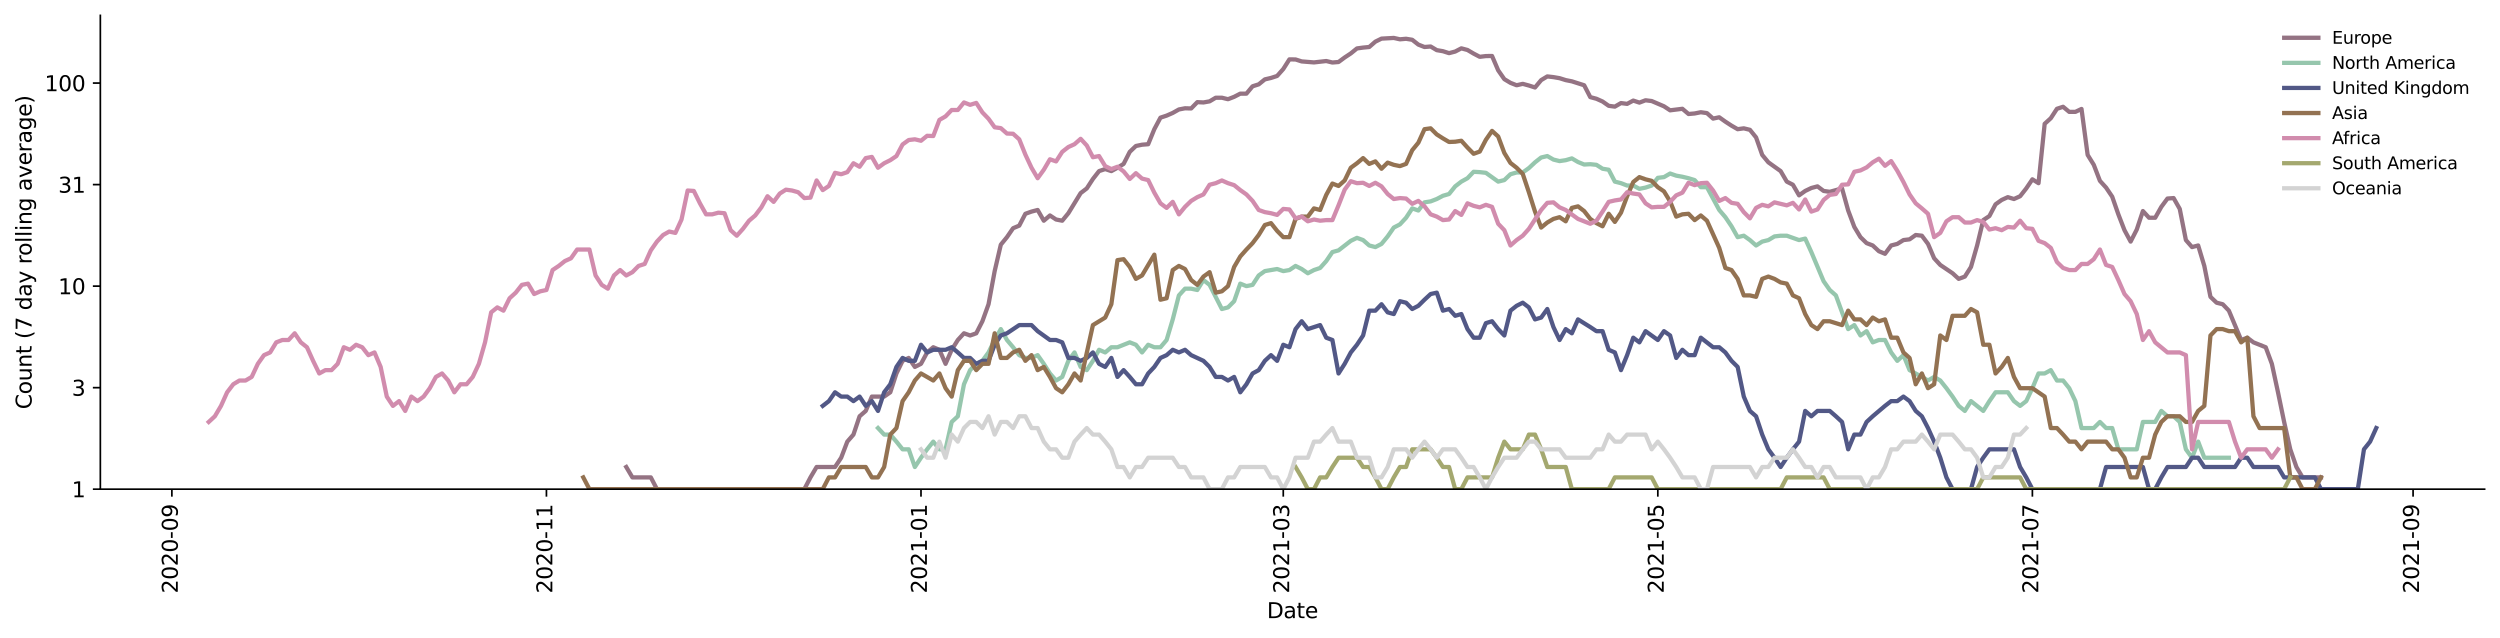 <?xml version="1.0" encoding="utf-8" standalone="no"?>
<!DOCTYPE svg PUBLIC "-//W3C//DTD SVG 1.1//EN"
  "http://www.w3.org/Graphics/SVG/1.1/DTD/svg11.dtd">
<svg height="298.621pt" version="1.1" viewBox="0 0 1170.166 298.621" width="1170.166pt" xmlns="http://www.w3.org/2000/svg" xmlns:xlink="http://www.w3.org/1999/xlink">
 <defs>
  <style type="text/css">*{stroke-linecap:butt;stroke-linejoin:round;}</style>
 </defs>
 <g id="figure_1">
  <g id="patch_1">
   <path d="M 0 298.621 
L 1170.166 298.621 
L 1170.166 0 
L 0 0 
z
" style="fill:#ffffff;"/>
  </g>
  <g id="axes_1">
   <g id="patch_2">
    <path d="M 46.966 228.96 
L 1162.966 228.96 
L 1162.966 7.2 
L 46.966 7.2 
z
" style="fill:#ffffff;"/>
   </g>
   <g id="matplotlib.axis_1">
    <g id="xtick_1">
     <g id="line2d_1">
      <defs>
       <path d="M 0 0 
L 0 3.5 
" id="m2d79ad7379" style="stroke:#000000;stroke-width:0.8;"/>
      </defs>
      <g>
       <use style="stroke:#000000;stroke-width:0.8;" x="80.448" xlink:href="#m2d79ad7379" y="228.96"/>
      </g>
     </g>
     <g id="text_1">
      <!-- 2020-09 -->
      <g transform="translate(83.208 277.743)rotate(-90)scale(0.1 -0.1)">
       <defs>
        <path d="M 1228 531 
L 3431 531 
L 3431 0 
L 469 0 
L 469 531 
Q 828 903 1448 1529 
Q 2069 2156 2228 2338 
Q 2531 2678 2651 2914 
Q 2772 3150 2772 3378 
Q 2772 3750 2511 3984 
Q 2250 4219 1831 4219 
Q 1534 4219 1204 4116 
Q 875 4013 500 3803 
L 500 4441 
Q 881 4594 1212 4672 
Q 1544 4750 1819 4750 
Q 2544 4750 2975 4387 
Q 3406 4025 3406 3419 
Q 3406 3131 3298 2873 
Q 3191 2616 2906 2266 
Q 2828 2175 2409 1742 
Q 1991 1309 1228 531 
z
" id="DejaVuSans-32" transform="scale(0.016)"/>
        <path d="M 2034 4250 
Q 1547 4250 1301 3770 
Q 1056 3291 1056 2328 
Q 1056 1369 1301 889 
Q 1547 409 2034 409 
Q 2525 409 2770 889 
Q 3016 1369 3016 2328 
Q 3016 3291 2770 3770 
Q 2525 4250 2034 4250 
z
M 2034 4750 
Q 2819 4750 3233 4129 
Q 3647 3509 3647 2328 
Q 3647 1150 3233 529 
Q 2819 -91 2034 -91 
Q 1250 -91 836 529 
Q 422 1150 422 2328 
Q 422 3509 836 4129 
Q 1250 4750 2034 4750 
z
" id="DejaVuSans-30" transform="scale(0.016)"/>
        <path d="M 313 2009 
L 1997 2009 
L 1997 1497 
L 313 1497 
L 313 2009 
z
" id="DejaVuSans-2d" transform="scale(0.016)"/>
        <path d="M 703 97 
L 703 672 
Q 941 559 1184 500 
Q 1428 441 1663 441 
Q 2288 441 2617 861 
Q 2947 1281 2994 2138 
Q 2813 1869 2534 1725 
Q 2256 1581 1919 1581 
Q 1219 1581 811 2004 
Q 403 2428 403 3163 
Q 403 3881 828 4315 
Q 1253 4750 1959 4750 
Q 2769 4750 3195 4129 
Q 3622 3509 3622 2328 
Q 3622 1225 3098 567 
Q 2575 -91 1691 -91 
Q 1453 -91 1209 -44 
Q 966 3 703 97 
z
M 1959 2075 
Q 2384 2075 2632 2365 
Q 2881 2656 2881 3163 
Q 2881 3666 2632 3958 
Q 2384 4250 1959 4250 
Q 1534 4250 1286 3958 
Q 1038 3666 1038 3163 
Q 1038 2656 1286 2365 
Q 1534 2075 1959 2075 
z
" id="DejaVuSans-39" transform="scale(0.016)"/>
       </defs>
       <use xlink:href="#DejaVuSans-32"/>
       <use x="63.623" xlink:href="#DejaVuSans-30"/>
       <use x="127.246" xlink:href="#DejaVuSans-32"/>
       <use x="190.869" xlink:href="#DejaVuSans-30"/>
       <use x="254.492" xlink:href="#DejaVuSans-2d"/>
       <use x="290.576" xlink:href="#DejaVuSans-30"/>
       <use x="354.199" xlink:href="#DejaVuSans-39"/>
      </g>
     </g>
    </g>
    <g id="xtick_2">
     <g id="line2d_2">
      <g>
       <use style="stroke:#000000;stroke-width:0.8;" x="255.767" xlink:href="#m2d79ad7379" y="228.96"/>
      </g>
     </g>
     <g id="text_2">
      <!-- 2020-11 -->
      <g transform="translate(258.526 277.743)rotate(-90)scale(0.1 -0.1)">
       <defs>
        <path d="M 794 531 
L 1825 531 
L 1825 4091 
L 703 3866 
L 703 4441 
L 1819 4666 
L 2450 4666 
L 2450 531 
L 3481 531 
L 3481 0 
L 794 0 
L 794 531 
z
" id="DejaVuSans-31" transform="scale(0.016)"/>
       </defs>
       <use xlink:href="#DejaVuSans-32"/>
       <use x="63.623" xlink:href="#DejaVuSans-30"/>
       <use x="127.246" xlink:href="#DejaVuSans-32"/>
       <use x="190.869" xlink:href="#DejaVuSans-30"/>
       <use x="254.492" xlink:href="#DejaVuSans-2d"/>
       <use x="290.576" xlink:href="#DejaVuSans-31"/>
       <use x="354.199" xlink:href="#DejaVuSans-31"/>
      </g>
     </g>
    </g>
    <g id="xtick_3">
     <g id="line2d_3">
      <g>
       <use style="stroke:#000000;stroke-width:0.8;" x="431.085" xlink:href="#m2d79ad7379" y="228.96"/>
      </g>
     </g>
     <g id="text_3">
      <!-- 2021-01 -->
      <g transform="translate(433.844 277.743)rotate(-90)scale(0.1 -0.1)">
       <use xlink:href="#DejaVuSans-32"/>
       <use x="63.623" xlink:href="#DejaVuSans-30"/>
       <use x="127.246" xlink:href="#DejaVuSans-32"/>
       <use x="190.869" xlink:href="#DejaVuSans-31"/>
       <use x="254.492" xlink:href="#DejaVuSans-2d"/>
       <use x="290.576" xlink:href="#DejaVuSans-30"/>
       <use x="354.199" xlink:href="#DejaVuSans-31"/>
      </g>
     </g>
    </g>
    <g id="xtick_4">
     <g id="line2d_4">
      <g>
       <use style="stroke:#000000;stroke-width:0.8;" x="600.655" xlink:href="#m2d79ad7379" y="228.96"/>
      </g>
     </g>
     <g id="text_4">
      <!-- 2021-03 -->
      <g transform="translate(603.414 277.743)rotate(-90)scale(0.1 -0.1)">
       <defs>
        <path d="M 2597 2516 
Q 3050 2419 3304 2112 
Q 3559 1806 3559 1356 
Q 3559 666 3084 287 
Q 2609 -91 1734 -91 
Q 1441 -91 1130 -33 
Q 819 25 488 141 
L 488 750 
Q 750 597 1062 519 
Q 1375 441 1716 441 
Q 2309 441 2620 675 
Q 2931 909 2931 1356 
Q 2931 1769 2642 2001 
Q 2353 2234 1838 2234 
L 1294 2234 
L 1294 2753 
L 1863 2753 
Q 2328 2753 2575 2939 
Q 2822 3125 2822 3475 
Q 2822 3834 2567 4026 
Q 2313 4219 1838 4219 
Q 1578 4219 1281 4162 
Q 984 4106 628 3988 
L 628 4550 
Q 988 4650 1302 4700 
Q 1616 4750 1894 4750 
Q 2613 4750 3031 4423 
Q 3450 4097 3450 3541 
Q 3450 3153 3228 2886 
Q 3006 2619 2597 2516 
z
" id="DejaVuSans-33" transform="scale(0.016)"/>
       </defs>
       <use xlink:href="#DejaVuSans-32"/>
       <use x="63.623" xlink:href="#DejaVuSans-30"/>
       <use x="127.246" xlink:href="#DejaVuSans-32"/>
       <use x="190.869" xlink:href="#DejaVuSans-31"/>
       <use x="254.492" xlink:href="#DejaVuSans-2d"/>
       <use x="290.576" xlink:href="#DejaVuSans-30"/>
       <use x="354.199" xlink:href="#DejaVuSans-33"/>
      </g>
     </g>
    </g>
    <g id="xtick_5">
     <g id="line2d_5">
      <g>
       <use style="stroke:#000000;stroke-width:0.8;" x="775.973" xlink:href="#m2d79ad7379" y="228.96"/>
      </g>
     </g>
     <g id="text_5">
      <!-- 2021-05 -->
      <g transform="translate(778.732 277.743)rotate(-90)scale(0.1 -0.1)">
       <defs>
        <path d="M 691 4666 
L 3169 4666 
L 3169 4134 
L 1269 4134 
L 1269 2991 
Q 1406 3038 1543 3061 
Q 1681 3084 1819 3084 
Q 2600 3084 3056 2656 
Q 3513 2228 3513 1497 
Q 3513 744 3044 326 
Q 2575 -91 1722 -91 
Q 1428 -91 1123 -41 
Q 819 9 494 109 
L 494 744 
Q 775 591 1075 516 
Q 1375 441 1709 441 
Q 2250 441 2565 725 
Q 2881 1009 2881 1497 
Q 2881 1984 2565 2268 
Q 2250 2553 1709 2553 
Q 1456 2553 1204 2497 
Q 953 2441 691 2322 
L 691 4666 
z
" id="DejaVuSans-35" transform="scale(0.016)"/>
       </defs>
       <use xlink:href="#DejaVuSans-32"/>
       <use x="63.623" xlink:href="#DejaVuSans-30"/>
       <use x="127.246" xlink:href="#DejaVuSans-32"/>
       <use x="190.869" xlink:href="#DejaVuSans-31"/>
       <use x="254.492" xlink:href="#DejaVuSans-2d"/>
       <use x="290.576" xlink:href="#DejaVuSans-30"/>
       <use x="354.199" xlink:href="#DejaVuSans-35"/>
      </g>
     </g>
    </g>
    <g id="xtick_6">
     <g id="line2d_6">
      <g>
       <use style="stroke:#000000;stroke-width:0.8;" x="951.291" xlink:href="#m2d79ad7379" y="228.96"/>
      </g>
     </g>
     <g id="text_6">
      <!-- 2021-07 -->
      <g transform="translate(954.05 277.743)rotate(-90)scale(0.1 -0.1)">
       <defs>
        <path d="M 525 4666 
L 3525 4666 
L 3525 4397 
L 1831 0 
L 1172 0 
L 2766 4134 
L 525 4134 
L 525 4666 
z
" id="DejaVuSans-37" transform="scale(0.016)"/>
       </defs>
       <use xlink:href="#DejaVuSans-32"/>
       <use x="63.623" xlink:href="#DejaVuSans-30"/>
       <use x="127.246" xlink:href="#DejaVuSans-32"/>
       <use x="190.869" xlink:href="#DejaVuSans-31"/>
       <use x="254.492" xlink:href="#DejaVuSans-2d"/>
       <use x="290.576" xlink:href="#DejaVuSans-30"/>
       <use x="354.199" xlink:href="#DejaVuSans-37"/>
      </g>
     </g>
    </g>
    <g id="xtick_7">
     <g id="line2d_7">
      <g>
       <use style="stroke:#000000;stroke-width:0.8;" x="1129.483" xlink:href="#m2d79ad7379" y="228.96"/>
      </g>
     </g>
     <g id="text_7">
      <!-- 2021-09 -->
      <g transform="translate(1132.242 277.743)rotate(-90)scale(0.1 -0.1)">
       <use xlink:href="#DejaVuSans-32"/>
       <use x="63.623" xlink:href="#DejaVuSans-30"/>
       <use x="127.246" xlink:href="#DejaVuSans-32"/>
       <use x="190.869" xlink:href="#DejaVuSans-31"/>
       <use x="254.492" xlink:href="#DejaVuSans-2d"/>
       <use x="290.576" xlink:href="#DejaVuSans-30"/>
       <use x="354.199" xlink:href="#DejaVuSans-39"/>
      </g>
     </g>
    </g>
    <g id="text_8">
     <!-- Date -->
     <g transform="translate(593.015 289.341)scale(0.1 -0.1)">
      <defs>
       <path d="M 1259 4147 
L 1259 519 
L 2022 519 
Q 2988 519 3436 956 
Q 3884 1394 3884 2338 
Q 3884 3275 3436 3711 
Q 2988 4147 2022 4147 
L 1259 4147 
z
M 628 4666 
L 1925 4666 
Q 3281 4666 3915 4102 
Q 4550 3538 4550 2338 
Q 4550 1131 3912 565 
Q 3275 0 1925 0 
L 628 0 
L 628 4666 
z
" id="DejaVuSans-44" transform="scale(0.016)"/>
       <path d="M 2194 1759 
Q 1497 1759 1228 1600 
Q 959 1441 959 1056 
Q 959 750 1161 570 
Q 1363 391 1709 391 
Q 2188 391 2477 730 
Q 2766 1069 2766 1631 
L 2766 1759 
L 2194 1759 
z
M 3341 1997 
L 3341 0 
L 2766 0 
L 2766 531 
Q 2569 213 2275 61 
Q 1981 -91 1556 -91 
Q 1019 -91 701 211 
Q 384 513 384 1019 
Q 384 1609 779 1909 
Q 1175 2209 1959 2209 
L 2766 2209 
L 2766 2266 
Q 2766 2663 2505 2880 
Q 2244 3097 1772 3097 
Q 1472 3097 1187 3025 
Q 903 2953 641 2809 
L 641 3341 
Q 956 3463 1253 3523 
Q 1550 3584 1831 3584 
Q 2591 3584 2966 3190 
Q 3341 2797 3341 1997 
z
" id="DejaVuSans-61" transform="scale(0.016)"/>
       <path d="M 1172 4494 
L 1172 3500 
L 2356 3500 
L 2356 3053 
L 1172 3053 
L 1172 1153 
Q 1172 725 1289 603 
Q 1406 481 1766 481 
L 2356 481 
L 2356 0 
L 1766 0 
Q 1100 0 847 248 
Q 594 497 594 1153 
L 594 3053 
L 172 3053 
L 172 3500 
L 594 3500 
L 594 4494 
L 1172 4494 
z
" id="DejaVuSans-74" transform="scale(0.016)"/>
       <path d="M 3597 1894 
L 3597 1613 
L 953 1613 
Q 991 1019 1311 708 
Q 1631 397 2203 397 
Q 2534 397 2845 478 
Q 3156 559 3463 722 
L 3463 178 
Q 3153 47 2828 -22 
Q 2503 -91 2169 -91 
Q 1331 -91 842 396 
Q 353 884 353 1716 
Q 353 2575 817 3079 
Q 1281 3584 2069 3584 
Q 2775 3584 3186 3129 
Q 3597 2675 3597 1894 
z
M 3022 2063 
Q 3016 2534 2758 2815 
Q 2500 3097 2075 3097 
Q 1594 3097 1305 2825 
Q 1016 2553 972 2059 
L 3022 2063 
z
" id="DejaVuSans-65" transform="scale(0.016)"/>
      </defs>
      <use xlink:href="#DejaVuSans-44"/>
      <use x="77.002" xlink:href="#DejaVuSans-61"/>
      <use x="138.281" xlink:href="#DejaVuSans-74"/>
      <use x="177.49" xlink:href="#DejaVuSans-65"/>
     </g>
    </g>
   </g>
   <g id="matplotlib.axis_2">
    <g id="ytick_1">
     <g id="line2d_8">
      <defs>
       <path d="M 0 0 
L -3.5 0 
" id="mbd786442b1" style="stroke:#000000;stroke-width:0.8;"/>
      </defs>
      <g>
       <use style="stroke:#000000;stroke-width:0.8;" x="46.966" xlink:href="#mbd786442b1" y="228.96"/>
      </g>
     </g>
     <g id="text_9">
      <!-- 1 -->
      <g transform="translate(33.603 232.759)scale(0.1 -0.1)">
       <use xlink:href="#DejaVuSans-31"/>
      </g>
     </g>
    </g>
    <g id="ytick_2">
     <g id="line2d_9">
      <g>
       <use style="stroke:#000000;stroke-width:0.8;" x="46.966" xlink:href="#mbd786442b1" y="181.443"/>
      </g>
     </g>
     <g id="text_10">
      <!-- 3 -->
      <g transform="translate(33.603 185.242)scale(0.1 -0.1)">
       <use xlink:href="#DejaVuSans-33"/>
      </g>
     </g>
    </g>
    <g id="ytick_3">
     <g id="line2d_10">
      <g>
       <use style="stroke:#000000;stroke-width:0.8;" x="46.966" xlink:href="#mbd786442b1" y="133.925"/>
      </g>
     </g>
     <g id="text_11">
      <!-- 10 -->
      <g transform="translate(27.241 137.724)scale(0.1 -0.1)">
       <use xlink:href="#DejaVuSans-31"/>
       <use x="63.623" xlink:href="#DejaVuSans-30"/>
      </g>
     </g>
    </g>
    <g id="ytick_4">
     <g id="line2d_11">
      <g>
       <use style="stroke:#000000;stroke-width:0.8;" x="46.966" xlink:href="#mbd786442b1" y="86.408"/>
      </g>
     </g>
     <g id="text_12">
      <!-- 31 -->
      <g transform="translate(27.241 90.207)scale(0.1 -0.1)">
       <use xlink:href="#DejaVuSans-33"/>
       <use x="63.623" xlink:href="#DejaVuSans-31"/>
      </g>
     </g>
    </g>
    <g id="ytick_5">
     <g id="line2d_12">
      <g>
       <use style="stroke:#000000;stroke-width:0.8;" x="46.966" xlink:href="#mbd786442b1" y="38.89"/>
      </g>
     </g>
     <g id="text_13">
      <!-- 100 -->
      <g transform="translate(20.878 42.69)scale(0.1 -0.1)">
       <use xlink:href="#DejaVuSans-31"/>
       <use x="63.623" xlink:href="#DejaVuSans-30"/>
       <use x="127.246" xlink:href="#DejaVuSans-30"/>
      </g>
     </g>
    </g>
    <g id="text_14">
     <!-- Count (7 day rolling average) -->
     <g transform="translate(14.798 191.548)rotate(-90)scale(0.1 -0.1)">
      <defs>
       <path d="M 4122 4306 
L 4122 3641 
Q 3803 3938 3442 4084 
Q 3081 4231 2675 4231 
Q 1875 4231 1450 3742 
Q 1025 3253 1025 2328 
Q 1025 1406 1450 917 
Q 1875 428 2675 428 
Q 3081 428 3442 575 
Q 3803 722 4122 1019 
L 4122 359 
Q 3791 134 3420 21 
Q 3050 -91 2638 -91 
Q 1578 -91 968 557 
Q 359 1206 359 2328 
Q 359 3453 968 4101 
Q 1578 4750 2638 4750 
Q 3056 4750 3426 4639 
Q 3797 4528 4122 4306 
z
" id="DejaVuSans-43" transform="scale(0.016)"/>
       <path d="M 1959 3097 
Q 1497 3097 1228 2736 
Q 959 2375 959 1747 
Q 959 1119 1226 758 
Q 1494 397 1959 397 
Q 2419 397 2687 759 
Q 2956 1122 2956 1747 
Q 2956 2369 2687 2733 
Q 2419 3097 1959 3097 
z
M 1959 3584 
Q 2709 3584 3137 3096 
Q 3566 2609 3566 1747 
Q 3566 888 3137 398 
Q 2709 -91 1959 -91 
Q 1206 -91 779 398 
Q 353 888 353 1747 
Q 353 2609 779 3096 
Q 1206 3584 1959 3584 
z
" id="DejaVuSans-6f" transform="scale(0.016)"/>
       <path d="M 544 1381 
L 544 3500 
L 1119 3500 
L 1119 1403 
Q 1119 906 1312 657 
Q 1506 409 1894 409 
Q 2359 409 2629 706 
Q 2900 1003 2900 1516 
L 2900 3500 
L 3475 3500 
L 3475 0 
L 2900 0 
L 2900 538 
Q 2691 219 2414 64 
Q 2138 -91 1772 -91 
Q 1169 -91 856 284 
Q 544 659 544 1381 
z
M 1991 3584 
L 1991 3584 
z
" id="DejaVuSans-75" transform="scale(0.016)"/>
       <path d="M 3513 2113 
L 3513 0 
L 2938 0 
L 2938 2094 
Q 2938 2591 2744 2837 
Q 2550 3084 2163 3084 
Q 1697 3084 1428 2787 
Q 1159 2491 1159 1978 
L 1159 0 
L 581 0 
L 581 3500 
L 1159 3500 
L 1159 2956 
Q 1366 3272 1645 3428 
Q 1925 3584 2291 3584 
Q 2894 3584 3203 3211 
Q 3513 2838 3513 2113 
z
" id="DejaVuSans-6e" transform="scale(0.016)"/>
       <path id="DejaVuSans-20" transform="scale(0.016)"/>
       <path d="M 1984 4856 
Q 1566 4138 1362 3434 
Q 1159 2731 1159 2009 
Q 1159 1288 1364 580 
Q 1569 -128 1984 -844 
L 1484 -844 
Q 1016 -109 783 600 
Q 550 1309 550 2009 
Q 550 2706 781 3412 
Q 1013 4119 1484 4856 
L 1984 4856 
z
" id="DejaVuSans-28" transform="scale(0.016)"/>
       <path d="M 2906 2969 
L 2906 4863 
L 3481 4863 
L 3481 0 
L 2906 0 
L 2906 525 
Q 2725 213 2448 61 
Q 2172 -91 1784 -91 
Q 1150 -91 751 415 
Q 353 922 353 1747 
Q 353 2572 751 3078 
Q 1150 3584 1784 3584 
Q 2172 3584 2448 3432 
Q 2725 3281 2906 2969 
z
M 947 1747 
Q 947 1113 1208 752 
Q 1469 391 1925 391 
Q 2381 391 2643 752 
Q 2906 1113 2906 1747 
Q 2906 2381 2643 2742 
Q 2381 3103 1925 3103 
Q 1469 3103 1208 2742 
Q 947 2381 947 1747 
z
" id="DejaVuSans-64" transform="scale(0.016)"/>
       <path d="M 2059 -325 
Q 1816 -950 1584 -1140 
Q 1353 -1331 966 -1331 
L 506 -1331 
L 506 -850 
L 844 -850 
Q 1081 -850 1212 -737 
Q 1344 -625 1503 -206 
L 1606 56 
L 191 3500 
L 800 3500 
L 1894 763 
L 2988 3500 
L 3597 3500 
L 2059 -325 
z
" id="DejaVuSans-79" transform="scale(0.016)"/>
       <path d="M 2631 2963 
Q 2534 3019 2420 3045 
Q 2306 3072 2169 3072 
Q 1681 3072 1420 2755 
Q 1159 2438 1159 1844 
L 1159 0 
L 581 0 
L 581 3500 
L 1159 3500 
L 1159 2956 
Q 1341 3275 1631 3429 
Q 1922 3584 2338 3584 
Q 2397 3584 2469 3576 
Q 2541 3569 2628 3553 
L 2631 2963 
z
" id="DejaVuSans-72" transform="scale(0.016)"/>
       <path d="M 603 4863 
L 1178 4863 
L 1178 0 
L 603 0 
L 603 4863 
z
" id="DejaVuSans-6c" transform="scale(0.016)"/>
       <path d="M 603 3500 
L 1178 3500 
L 1178 0 
L 603 0 
L 603 3500 
z
M 603 4863 
L 1178 4863 
L 1178 4134 
L 603 4134 
L 603 4863 
z
" id="DejaVuSans-69" transform="scale(0.016)"/>
       <path d="M 2906 1791 
Q 2906 2416 2648 2759 
Q 2391 3103 1925 3103 
Q 1463 3103 1205 2759 
Q 947 2416 947 1791 
Q 947 1169 1205 825 
Q 1463 481 1925 481 
Q 2391 481 2648 825 
Q 2906 1169 2906 1791 
z
M 3481 434 
Q 3481 -459 3084 -895 
Q 2688 -1331 1869 -1331 
Q 1566 -1331 1297 -1286 
Q 1028 -1241 775 -1147 
L 775 -588 
Q 1028 -725 1275 -790 
Q 1522 -856 1778 -856 
Q 2344 -856 2625 -561 
Q 2906 -266 2906 331 
L 2906 616 
Q 2728 306 2450 153 
Q 2172 0 1784 0 
Q 1141 0 747 490 
Q 353 981 353 1791 
Q 353 2603 747 3093 
Q 1141 3584 1784 3584 
Q 2172 3584 2450 3431 
Q 2728 3278 2906 2969 
L 2906 3500 
L 3481 3500 
L 3481 434 
z
" id="DejaVuSans-67" transform="scale(0.016)"/>
       <path d="M 191 3500 
L 800 3500 
L 1894 563 
L 2988 3500 
L 3597 3500 
L 2284 0 
L 1503 0 
L 191 3500 
z
" id="DejaVuSans-76" transform="scale(0.016)"/>
       <path d="M 513 4856 
L 1013 4856 
Q 1481 4119 1714 3412 
Q 1947 2706 1947 2009 
Q 1947 1309 1714 600 
Q 1481 -109 1013 -844 
L 513 -844 
Q 928 -128 1133 580 
Q 1338 1288 1338 2009 
Q 1338 2731 1133 3434 
Q 928 4138 513 4856 
z
" id="DejaVuSans-29" transform="scale(0.016)"/>
      </defs>
      <use xlink:href="#DejaVuSans-43"/>
      <use x="69.824" xlink:href="#DejaVuSans-6f"/>
      <use x="131.006" xlink:href="#DejaVuSans-75"/>
      <use x="194.385" xlink:href="#DejaVuSans-6e"/>
      <use x="257.764" xlink:href="#DejaVuSans-74"/>
      <use x="296.973" xlink:href="#DejaVuSans-20"/>
      <use x="328.76" xlink:href="#DejaVuSans-28"/>
      <use x="367.773" xlink:href="#DejaVuSans-37"/>
      <use x="431.396" xlink:href="#DejaVuSans-20"/>
      <use x="463.184" xlink:href="#DejaVuSans-64"/>
      <use x="526.66" xlink:href="#DejaVuSans-61"/>
      <use x="587.939" xlink:href="#DejaVuSans-79"/>
      <use x="647.119" xlink:href="#DejaVuSans-20"/>
      <use x="678.906" xlink:href="#DejaVuSans-72"/>
      <use x="717.77" xlink:href="#DejaVuSans-6f"/>
      <use x="778.951" xlink:href="#DejaVuSans-6c"/>
      <use x="806.734" xlink:href="#DejaVuSans-6c"/>
      <use x="834.518" xlink:href="#DejaVuSans-69"/>
      <use x="862.301" xlink:href="#DejaVuSans-6e"/>
      <use x="925.68" xlink:href="#DejaVuSans-67"/>
      <use x="989.156" xlink:href="#DejaVuSans-20"/>
      <use x="1020.943" xlink:href="#DejaVuSans-61"/>
      <use x="1082.223" xlink:href="#DejaVuSans-76"/>
      <use x="1141.402" xlink:href="#DejaVuSans-65"/>
      <use x="1202.926" xlink:href="#DejaVuSans-72"/>
      <use x="1244.039" xlink:href="#DejaVuSans-61"/>
      <use x="1305.318" xlink:href="#DejaVuSans-67"/>
      <use x="1368.795" xlink:href="#DejaVuSans-65"/>
      <use x="1430.318" xlink:href="#DejaVuSans-29"/>
     </g>
    </g>
   </g>
   <g id="line2d_13">
    <path clip-path="url(#p40874fb3de)" d="M 293.129 218.587 
L 296.003 223.449 
L 304.626 223.449 
L 307.5 228.96 
L 376.477 228.96 
L 379.351 223.449 
L 382.225 218.587 
L 390.848 218.587 
L 393.722 214.239 
L 396.596 206.714 
L 399.47 203.41 
L 402.344 194.84 
L 405.218 192.338 
L 408.092 185.631 
L 413.84 185.631 
L 416.714 183.617 
L 419.588 174.802 
L 422.462 168.896 
L 425.336 167.542 
L 428.211 171.743 
L 431.085 170.295 
L 433.959 164.962 
L 436.833 162.534 
L 439.707 163.73 
L 442.581 170.295 
L 445.455 163.73 
L 448.329 159.139 
L 451.203 156.003 
L 454.077 157.022 
L 456.951 156.003 
L 459.825 150.366 
L 462.699 142.405 
L 465.573 126.895 
L 468.447 114.527 
L 471.322 110.997 
L 474.196 106.818 
L 477.07 105.613 
L 479.944 100.064 
L 482.818 99.039 
L 485.692 98.286 
L 488.566 103.303 
L 491.44 100.851 
L 494.314 102.745 
L 497.188 103.303 
L 500.062 99.806 
L 505.81 90.39 
L 508.684 88.191 
L 511.558 83.765 
L 514.433 80.086 
L 517.307 79.137 
L 520.181 80.086 
L 523.055 78.516 
L 525.929 76.709 
L 528.803 71.069 
L 531.677 68.333 
L 534.551 67.735 
L 537.425 67.499 
L 540.299 60.468 
L 543.173 55.069 
L 546.047 54.12 
L 548.921 52.86 
L 551.795 51.238 
L 554.669 50.685 
L 557.544 50.764 
L 560.418 47.807 
L 563.292 47.953 
L 566.166 47.442 
L 569.04 45.737 
L 571.914 45.737 
L 574.788 46.439 
L 577.662 45.322 
L 580.536 43.833 
L 583.41 43.833 
L 586.284 40.391 
L 589.158 39.484 
L 592.032 37.158 
L 594.906 36.486 
L 597.78 35.551 
L 600.655 32.31 
L 603.529 27.791 
L 606.403 27.836 
L 609.277 28.748 
L 615.025 29.212 
L 620.773 28.564 
L 623.647 29.258 
L 626.521 29.026 
L 629.395 26.899 
L 632.269 25.003 
L 635.143 22.67 
L 638.017 22.274 
L 640.891 21.999 
L 643.766 19.492 
L 646.64 18.079 
L 652.388 17.76 
L 655.262 18.401 
L 658.136 18.151 
L 661.01 18.617 
L 663.884 20.879 
L 666.758 21.999 
L 669.632 21.764 
L 672.506 23.474 
L 675.38 23.964 
L 678.254 24.877 
L 681.128 24.128 
L 684.002 22.63 
L 686.877 23.393 
L 689.751 25.088 
L 692.625 26.592 
L 695.499 26.243 
L 698.373 26.2 
L 701.247 32.918 
L 704.121 37.046 
L 706.995 38.773 
L 709.869 39.905 
L 712.743 39.246 
L 715.617 40.026 
L 718.491 40.945 
L 721.365 37.499 
L 724.239 35.769 
L 727.113 36.098 
L 729.988 36.597 
L 732.862 37.499 
L 735.736 38.073 
L 741.484 39.905 
L 744.358 45.46 
L 747.232 46.227 
L 750.106 47.515 
L 752.98 49.525 
L 755.854 49.908 
L 758.728 48.248 
L 761.602 48.619 
L 764.476 47.081 
L 767.35 48.027 
L 770.224 46.938 
L 773.099 47.297 
L 778.847 49.754 
L 781.721 51.638 
L 787.469 50.922 
L 790.343 53.36 
L 793.217 53.109 
L 796.091 52.531 
L 798.965 52.943 
L 801.839 55.508 
L 804.713 54.895 
L 807.587 56.943 
L 810.461 58.811 
L 813.335 60.468 
L 816.21 60.072 
L 819.084 60.768 
L 821.958 64.322 
L 824.832 72.508 
L 827.706 75.978 
L 833.454 80.086 
L 836.328 85.007 
L 839.202 86.475 
L 842.076 91.43 
L 844.95 89.376 
L 847.824 87.997 
L 850.698 87.229 
L 853.572 89.376 
L 856.446 89.779 
L 862.195 88.191 
L 865.069 98.536 
L 867.943 106.211 
L 870.817 110.997 
L 873.691 113.796 
L 876.565 114.897 
L 879.439 117.585 
L 882.313 118.793 
L 885.187 114.897 
L 888.061 114.16 
L 890.935 112.373 
L 893.809 112.025 
L 896.683 109.994 
L 899.557 110.326 
L 902.432 114.16 
L 905.306 120.889 
L 908.18 124.014 
L 913.928 127.901 
L 916.802 130.531 
L 919.676 129.459 
L 922.55 124.952 
L 925.424 114.897 
L 928.298 103.023 
L 931.172 101.116 
L 934.046 95.638 
L 936.92 93.591 
L 939.794 92.281 
L 942.668 93.15 
L 945.542 91.853 
L 948.417 88.191 
L 951.291 83.94 
L 954.165 85.735 
L 957.039 57.96 
L 959.913 55.332 
L 962.787 50.922 
L 965.661 49.985 
L 968.535 52.367 
L 971.409 52.367 
L 974.283 51.001 
L 977.157 72.508 
L 980.031 77.153 
L 982.905 84.648 
L 985.779 87.803 
L 988.653 92.066 
L 991.528 100.325 
L 994.402 107.745 
L 997.276 113.078 
L 1000.15 107.434 
L 1003.024 98.787 
L 1005.898 101.923 
L 1008.772 101.923 
L 1011.646 96.821 
L 1014.52 92.931 
L 1017.394 92.713 
L 1020.268 97.792 
L 1023.142 112.373 
L 1026.016 115.647 
L 1028.89 114.897 
L 1031.764 124.48 
L 1034.639 138.934 
L 1037.513 141.687 
L 1040.387 142.405 
L 1043.261 145.408 
L 1049.009 159.139 
L 1051.883 158.067 
L 1054.757 160.24 
L 1060.505 162.534 
L 1063.379 170.295 
L 1066.253 183.617 
L 1069.127 197.504 
L 1072.001 210.305 
L 1074.875 218.587 
L 1077.75 223.449 
L 1086.372 223.449 
L 1086.372 223.449 
" style="fill:none;stroke:#947383;stroke-linecap:square;stroke-width:2;"/>
   </g>
   <g id="line2d_14">
    <path clip-path="url(#p40874fb3de)" d="M 410.966 200.352 
L 413.84 203.41 
L 416.714 203.41 
L 419.588 206.714 
L 422.462 210.305 
L 425.336 210.305 
L 428.211 218.587 
L 431.085 214.239 
L 433.959 210.305 
L 436.833 206.714 
L 439.707 210.305 
L 442.581 210.305 
L 445.455 197.504 
L 448.329 194.84 
L 451.203 179.862 
L 454.077 173.244 
L 456.951 170.295 
L 459.825 168.896 
L 462.699 164.962 
L 465.573 159.139 
L 468.447 154.037 
L 471.322 159.139 
L 474.196 162.534 
L 477.07 166.232 
L 479.944 167.542 
L 482.818 167.542 
L 485.692 166.232 
L 488.566 170.295 
L 491.44 174.802 
L 494.314 178.106 
L 497.188 176.421 
L 500.062 168.896 
L 502.936 164.962 
L 505.81 171.743 
L 508.684 173.244 
L 511.558 168.896 
L 514.433 163.73 
L 517.307 164.962 
L 520.181 162.534 
L 523.055 162.534 
L 528.803 160.24 
L 531.677 161.371 
L 534.551 164.962 
L 537.425 161.371 
L 540.299 162.534 
L 543.173 162.534 
L 546.047 159.139 
L 548.921 149.497 
L 551.795 138.274 
L 554.669 135.122 
L 557.544 135.122 
L 560.418 135.733 
L 563.292 131.078 
L 566.166 133.34 
L 571.914 144.636 
L 574.788 143.879 
L 577.662 140.981 
L 580.536 132.763 
L 583.41 133.925 
L 586.284 133.34 
L 589.158 128.933 
L 592.032 126.895 
L 597.78 125.912 
L 600.655 126.895 
L 603.529 126.4 
L 606.403 124.48 
L 609.277 125.912 
L 612.151 127.901 
L 615.025 126.4 
L 617.899 125.429 
L 620.773 122.199 
L 623.647 117.984 
L 626.521 117.19 
L 632.269 112.724 
L 635.143 111.337 
L 638.017 112.373 
L 640.891 114.897 
L 643.766 115.647 
L 646.64 114.16 
L 649.514 110.66 
L 652.388 106.513 
L 655.262 105.023 
L 658.136 101.923 
L 661.01 97.547 
L 663.884 98.536 
L 666.758 94.716 
L 669.632 94.262 
L 672.506 93.15 
L 675.38 91.641 
L 678.254 90.803 
L 681.128 87.229 
L 684.002 85.007 
L 686.877 83.416 
L 689.751 80.407 
L 692.625 80.569 
L 695.499 80.894 
L 701.247 85.007 
L 704.121 84.293 
L 706.995 81.551 
L 709.869 80.731 
L 712.743 80.731 
L 715.617 78.671 
L 718.491 75.978 
L 721.365 73.724 
L 724.239 73.044 
L 727.113 74.695 
L 729.988 75.403 
L 732.862 74.977 
L 735.736 74.137 
L 738.61 75.834 
L 741.484 77.004 
L 744.358 76.856 
L 747.232 77.153 
L 750.106 78.981 
L 752.98 79.451 
L 755.854 85.007 
L 758.728 85.735 
L 761.602 86.85 
L 764.476 86.85 
L 767.35 88.386 
L 770.224 87.803 
L 773.099 86.85 
L 775.973 83.243 
L 778.847 82.899 
L 781.721 81.221 
L 784.595 82.22 
L 787.469 82.728 
L 790.343 83.416 
L 793.217 84.293 
L 796.091 87.611 
L 798.965 87.611 
L 804.713 98.286 
L 807.587 101.652 
L 810.461 105.911 
L 813.335 110.997 
L 816.21 110.326 
L 819.084 112.373 
L 821.958 114.897 
L 824.832 113.078 
L 827.706 112.373 
L 830.58 110.66 
L 833.454 110.326 
L 836.328 110.326 
L 842.076 112.373 
L 844.95 111.679 
L 847.824 117.984 
L 853.572 131.632 
L 856.446 135.733 
L 859.321 138.274 
L 865.069 154.037 
L 867.943 152.161 
L 870.817 157.022 
L 873.691 155.009 
L 876.565 160.24 
L 879.439 159.139 
L 882.313 159.139 
L 885.187 164.962 
L 888.061 168.896 
L 890.935 166.232 
L 893.809 173.244 
L 899.557 176.421 
L 902.432 178.106 
L 905.306 176.421 
L 908.18 178.106 
L 911.054 181.697 
L 913.928 185.631 
L 916.802 189.979 
L 919.676 192.338 
L 922.55 187.748 
L 928.298 192.338 
L 931.172 187.748 
L 934.046 183.617 
L 939.794 183.617 
L 942.668 187.748 
L 945.542 189.979 
L 948.417 187.748 
L 951.291 181.697 
L 954.165 174.802 
L 957.039 174.802 
L 959.913 173.244 
L 962.787 178.106 
L 965.661 178.106 
L 968.535 181.697 
L 971.409 187.748 
L 974.283 200.352 
L 980.031 200.352 
L 982.905 197.504 
L 985.779 200.352 
L 988.653 200.352 
L 991.528 210.305 
L 1000.15 210.305 
L 1003.024 197.504 
L 1008.772 197.504 
L 1011.646 192.338 
L 1014.52 194.84 
L 1017.394 194.84 
L 1020.268 197.504 
L 1023.142 210.305 
L 1026.016 214.239 
L 1028.89 206.714 
L 1031.764 214.239 
L 1043.261 214.239 
L 1043.261 214.239 
" style="fill:none;stroke:#96c6ad;stroke-linecap:square;stroke-width:2;"/>
   </g>
   <g id="line2d_15">
    <path clip-path="url(#p40874fb3de)" d="M 385.1 189.979 
L 387.974 187.748 
L 390.848 183.617 
L 393.722 185.631 
L 396.596 185.631 
L 399.47 187.748 
L 402.344 185.631 
L 405.218 189.979 
L 408.092 187.748 
L 410.966 192.338 
L 413.84 183.617 
L 416.714 179.862 
L 419.588 171.743 
L 422.462 167.542 
L 425.336 168.896 
L 428.211 168.896 
L 431.085 161.371 
L 433.959 164.962 
L 436.833 163.73 
L 442.581 163.73 
L 445.455 162.534 
L 448.329 164.962 
L 451.203 167.542 
L 454.077 167.542 
L 456.951 170.295 
L 459.825 168.896 
L 462.699 168.896 
L 465.573 161.371 
L 468.447 157.022 
L 471.322 156.003 
L 477.07 152.161 
L 482.818 152.161 
L 485.692 155.009 
L 491.44 159.139 
L 494.314 159.139 
L 497.188 160.24 
L 500.062 167.542 
L 502.936 167.542 
L 505.81 168.896 
L 508.684 167.542 
L 511.558 164.962 
L 514.433 170.295 
L 517.307 171.743 
L 520.181 167.542 
L 523.055 176.421 
L 525.929 173.244 
L 528.803 176.421 
L 531.677 179.862 
L 534.551 179.862 
L 537.425 174.802 
L 540.299 171.743 
L 543.173 167.542 
L 546.047 166.232 
L 548.921 163.73 
L 551.795 164.962 
L 554.669 163.73 
L 557.544 166.232 
L 563.292 168.896 
L 566.166 171.743 
L 569.04 176.421 
L 571.914 176.421 
L 574.788 178.106 
L 577.662 176.421 
L 580.536 183.617 
L 583.41 179.862 
L 586.284 174.802 
L 589.158 173.244 
L 592.032 168.896 
L 594.906 166.232 
L 597.78 168.896 
L 600.655 161.371 
L 603.529 162.534 
L 606.403 154.037 
L 609.277 150.366 
L 612.151 154.037 
L 617.899 152.161 
L 620.773 158.067 
L 623.647 159.139 
L 626.521 174.802 
L 629.395 170.295 
L 632.269 164.962 
L 635.143 161.371 
L 638.017 157.022 
L 640.891 145.408 
L 643.766 145.408 
L 646.64 142.405 
L 649.514 146.194 
L 652.388 146.995 
L 655.262 140.981 
L 658.136 141.687 
L 661.01 144.636 
L 663.884 143.135 
L 666.758 140.288 
L 669.632 137.624 
L 672.506 136.984 
L 675.38 145.408 
L 678.254 144.636 
L 681.128 147.812 
L 684.002 146.995 
L 686.877 154.037 
L 689.751 158.067 
L 692.625 158.067 
L 695.499 151.254 
L 698.373 150.366 
L 701.247 154.037 
L 704.121 157.022 
L 706.995 145.408 
L 709.869 143.135 
L 712.743 141.687 
L 715.617 143.879 
L 718.491 149.497 
L 721.365 148.646 
L 724.239 144.636 
L 727.113 153.089 
L 729.988 159.139 
L 732.862 154.037 
L 735.736 156.003 
L 738.61 149.497 
L 744.358 153.089 
L 747.232 155.009 
L 750.106 155.009 
L 752.98 163.73 
L 755.854 164.962 
L 758.728 173.244 
L 761.602 166.232 
L 764.476 158.067 
L 767.35 160.24 
L 770.224 155.009 
L 775.973 159.139 
L 778.847 155.009 
L 781.721 157.022 
L 784.595 167.542 
L 787.469 163.73 
L 790.343 166.232 
L 793.217 166.232 
L 796.091 158.067 
L 801.839 162.534 
L 804.713 162.534 
L 807.587 164.962 
L 810.461 168.896 
L 813.335 171.743 
L 816.21 185.631 
L 819.084 192.338 
L 821.958 194.84 
L 824.832 203.41 
L 827.706 210.305 
L 830.58 214.239 
L 833.454 218.587 
L 836.328 214.239 
L 839.202 210.305 
L 842.076 206.714 
L 844.95 192.338 
L 847.824 194.84 
L 850.698 192.338 
L 856.446 192.338 
L 859.321 194.84 
L 862.195 197.504 
L 865.069 210.305 
L 867.943 203.41 
L 870.817 203.41 
L 873.691 197.504 
L 876.565 194.84 
L 882.313 189.979 
L 885.187 187.748 
L 888.061 187.748 
L 890.935 185.631 
L 893.809 187.748 
L 896.683 192.338 
L 899.557 194.84 
L 902.432 200.352 
L 905.306 206.714 
L 908.18 214.239 
L 911.054 223.449 
L 913.928 228.96 
L 922.55 228.96 
L 925.424 218.587 
L 928.298 214.239 
L 931.172 210.305 
L 942.668 210.305 
L 945.542 218.587 
L 948.417 223.449 
L 951.291 228.96 
L 982.905 228.96 
L 985.779 218.587 
L 1003.024 218.587 
L 1005.898 228.96 
L 1008.772 228.96 
L 1011.646 223.449 
L 1014.52 218.587 
L 1023.142 218.587 
L 1026.016 214.239 
L 1028.89 214.239 
L 1031.764 218.587 
L 1046.135 218.587 
L 1049.009 214.239 
L 1051.883 214.239 
L 1054.757 218.587 
L 1066.253 218.587 
L 1069.127 223.449 
L 1083.498 223.449 
L 1086.372 228.96 
L 1103.616 228.96 
L 1106.49 210.305 
L 1109.364 206.714 
L 1112.238 200.352 
L 1112.238 200.352 
" style="fill:none;stroke:#525886;stroke-linecap:square;stroke-width:2;"/>
   </g>
   <g id="line2d_16">
    <path clip-path="url(#p40874fb3de)" d="M 273.011 223.449 
L 275.885 228.96 
L 385.1 228.96 
L 387.974 223.449 
L 390.848 223.449 
L 393.722 218.587 
L 405.218 218.587 
L 408.092 223.449 
L 410.966 223.449 
L 413.84 218.587 
L 416.714 203.41 
L 419.588 200.352 
L 422.462 187.748 
L 425.336 183.617 
L 428.211 178.106 
L 431.085 174.802 
L 436.833 178.106 
L 439.707 174.802 
L 442.581 181.697 
L 445.455 185.631 
L 448.329 173.244 
L 451.203 168.896 
L 454.077 168.896 
L 456.951 173.244 
L 459.825 170.295 
L 462.699 170.295 
L 465.573 156.003 
L 468.447 167.542 
L 471.322 167.542 
L 474.196 164.962 
L 477.07 163.73 
L 479.944 168.896 
L 482.818 166.232 
L 485.692 173.244 
L 488.566 171.743 
L 491.44 176.421 
L 494.314 181.697 
L 497.188 183.617 
L 500.062 179.862 
L 502.936 174.802 
L 505.81 178.106 
L 511.558 152.161 
L 517.307 148.646 
L 520.181 142.405 
L 523.055 121.758 
L 525.929 121.321 
L 528.803 124.952 
L 531.677 130.531 
L 534.551 128.933 
L 540.299 119.204 
L 543.173 140.288 
L 546.047 139.605 
L 548.921 126.4 
L 551.795 124.48 
L 554.669 125.912 
L 557.544 131.078 
L 560.418 133.34 
L 563.292 129.459 
L 566.166 127.395 
L 569.04 136.984 
L 571.914 136.354 
L 574.788 133.925 
L 577.662 124.952 
L 580.536 120.038 
L 583.41 116.799 
L 586.284 113.796 
L 589.158 109.994 
L 592.032 105.317 
L 594.906 104.442 
L 597.78 108.059 
L 600.655 110.997 
L 603.529 110.997 
L 606.403 102.469 
L 609.277 101.383 
L 612.151 101.383 
L 615.025 97.547 
L 617.899 98.286 
L 620.773 91.22 
L 623.647 85.918 
L 626.521 87.039 
L 629.395 84.47 
L 632.269 78.516 
L 635.143 76.415 
L 638.017 73.999 
L 640.891 76.709 
L 643.766 75.546 
L 646.64 78.981 
L 649.514 76.123 
L 652.388 77.153 
L 655.262 77.754 
L 658.136 76.709 
L 661.01 70.304 
L 663.884 66.797 
L 666.758 60.468 
L 669.632 60.072 
L 672.506 62.927 
L 675.38 64.761 
L 678.254 66.451 
L 681.128 66.336 
L 684.002 65.88 
L 686.877 69.061 
L 689.751 71.979 
L 692.625 70.94 
L 695.499 65.429 
L 698.373 61.272 
L 701.247 63.888 
L 704.121 71.586 
L 706.995 76.269 
L 709.869 78.516 
L 712.743 81.386 
L 715.617 89.981 
L 718.491 99.039 
L 721.365 106.513 
L 724.239 104.154 
L 727.113 102.469 
L 729.988 101.652 
L 732.862 103.585 
L 735.736 97.304 
L 738.61 96.582 
L 741.484 98.787 
L 744.358 102.469 
L 747.232 104.442 
L 750.106 105.911 
L 752.98 100.064 
L 755.854 103.869 
L 758.728 99.549 
L 761.602 91.853 
L 764.476 85.188 
L 767.35 82.899 
L 770.224 83.94 
L 773.099 84.648 
L 775.973 87.611 
L 778.847 89.577 
L 781.721 94.262 
L 784.595 101.383 
L 787.469 100.325 
L 790.343 100.064 
L 793.217 103.023 
L 796.091 100.851 
L 798.965 103.303 
L 804.713 116.028 
L 807.587 125.429 
L 810.461 126.4 
L 813.335 130.531 
L 816.21 138.274 
L 819.084 138.274 
L 821.958 138.934 
L 824.832 130.531 
L 827.706 129.459 
L 830.58 130.531 
L 833.454 132.193 
L 836.328 132.763 
L 839.202 138.274 
L 842.076 139.605 
L 844.95 146.995 
L 847.824 152.161 
L 850.698 154.037 
L 853.572 150.366 
L 856.446 150.366 
L 862.195 152.161 
L 865.069 145.408 
L 867.943 149.497 
L 870.817 149.497 
L 873.691 152.161 
L 876.565 148.646 
L 879.439 150.366 
L 882.313 149.497 
L 885.187 158.067 
L 888.061 158.067 
L 890.935 164.962 
L 893.809 167.542 
L 896.683 179.862 
L 899.557 174.802 
L 902.432 181.697 
L 905.306 179.862 
L 908.18 157.022 
L 911.054 159.139 
L 913.928 147.812 
L 919.676 147.812 
L 922.55 144.636 
L 925.424 146.194 
L 928.298 161.371 
L 931.172 161.371 
L 934.046 174.802 
L 936.92 171.743 
L 939.794 167.542 
L 942.668 176.421 
L 945.542 181.697 
L 951.291 181.697 
L 957.039 185.631 
L 959.913 200.352 
L 962.787 200.352 
L 965.661 203.41 
L 968.535 206.714 
L 971.409 206.714 
L 974.283 210.305 
L 977.157 206.714 
L 985.779 206.714 
L 988.653 210.305 
L 991.528 210.305 
L 994.402 214.239 
L 997.276 223.449 
L 1000.15 223.449 
L 1003.024 214.239 
L 1005.898 214.239 
L 1008.772 203.41 
L 1011.646 197.504 
L 1014.52 194.84 
L 1020.268 194.84 
L 1023.142 197.504 
L 1026.016 197.504 
L 1028.89 192.338 
L 1031.764 189.979 
L 1034.639 157.022 
L 1037.513 154.037 
L 1040.387 154.037 
L 1043.261 155.009 
L 1046.135 155.009 
L 1049.009 160.24 
L 1051.883 158.067 
L 1054.757 194.84 
L 1057.631 200.352 
L 1069.127 200.352 
L 1072.001 223.449 
L 1074.875 223.449 
L 1077.75 228.96 
L 1083.498 228.96 
L 1086.372 223.449 
L 1086.372 223.449 
" style="fill:none;stroke:#937252;stroke-linecap:square;stroke-width:2;"/>
   </g>
   <g id="line2d_17">
    <path clip-path="url(#p40874fb3de)" d="M 97.693 197.504 
L 100.567 194.84 
L 103.441 189.979 
L 106.315 183.617 
L 109.189 179.862 
L 112.063 178.106 
L 114.937 178.106 
L 117.811 176.421 
L 120.685 170.295 
L 123.559 166.232 
L 126.434 164.962 
L 129.308 160.24 
L 132.182 159.139 
L 135.056 159.139 
L 137.93 156.003 
L 140.804 160.24 
L 143.678 162.534 
L 146.552 168.896 
L 149.426 174.802 
L 152.3 173.244 
L 155.174 173.244 
L 158.048 170.295 
L 160.922 162.534 
L 163.796 163.73 
L 166.67 161.371 
L 169.545 162.534 
L 172.419 166.232 
L 175.293 164.962 
L 178.167 171.743 
L 181.041 185.631 
L 183.915 189.979 
L 186.789 187.748 
L 189.663 192.338 
L 192.537 185.631 
L 195.411 187.748 
L 198.285 185.631 
L 201.159 181.697 
L 204.033 176.421 
L 206.907 174.802 
L 209.781 178.106 
L 212.656 183.617 
L 215.53 179.862 
L 218.404 179.862 
L 221.278 176.421 
L 224.152 170.295 
L 227.026 160.24 
L 229.9 146.194 
L 232.774 143.879 
L 235.648 145.408 
L 238.522 139.605 
L 241.396 136.984 
L 244.27 133.34 
L 247.144 132.763 
L 250.018 137.624 
L 252.892 136.354 
L 255.767 135.733 
L 258.641 126.4 
L 261.515 124.48 
L 264.389 122.199 
L 267.263 120.889 
L 270.137 116.799 
L 275.885 116.799 
L 278.759 128.933 
L 281.633 133.34 
L 284.507 135.122 
L 287.381 128.933 
L 290.255 126.4 
L 293.129 128.933 
L 296.003 127.395 
L 298.878 124.48 
L 301.752 123.553 
L 304.626 117.19 
L 307.5 113.078 
L 310.374 109.994 
L 313.248 108.376 
L 316.122 109.015 
L 318.996 102.745 
L 321.87 89.176 
L 324.744 89.376 
L 327.618 95.174 
L 330.492 100.325 
L 333.366 100.325 
L 336.24 99.549 
L 339.114 99.806 
L 341.989 107.745 
L 344.863 110.326 
L 347.737 107.125 
L 350.611 103.303 
L 353.485 100.851 
L 356.359 97.061 
L 359.233 91.853 
L 362.107 94.488 
L 364.981 90.596 
L 367.855 88.779 
L 370.729 89.176 
L 373.603 89.981 
L 376.477 92.713 
L 379.351 92.496 
L 382.225 84.47 
L 385.1 88.977 
L 387.974 87.039 
L 390.848 80.894 
L 393.722 81.551 
L 396.596 80.569 
L 399.47 76.415 
L 402.344 78.057 
L 405.218 73.999 
L 408.092 73.45 
L 410.966 78.516 
L 413.84 76.415 
L 416.714 74.977 
L 419.588 73.044 
L 422.462 67.617 
L 425.336 65.541 
L 428.211 65.205 
L 431.085 65.88 
L 433.959 63.565 
L 436.833 63.672 
L 439.707 56.13 
L 442.581 54.463 
L 445.455 51.478 
L 448.329 51.478 
L 451.203 47.953 
L 454.077 49.07 
L 456.951 48.174 
L 459.825 52.613 
L 462.699 55.596 
L 465.573 59.583 
L 468.447 59.974 
L 471.322 62.507 
L 474.196 62.611 
L 477.07 65.205 
L 479.944 72.375 
L 482.818 78.516 
L 485.692 83.416 
L 488.566 79.451 
L 491.44 74.555 
L 494.314 75.546 
L 497.188 71.069 
L 500.062 68.817 
L 502.936 67.499 
L 505.81 64.983 
L 508.684 68.093 
L 511.558 73.587 
L 514.433 73.044 
L 517.307 77.754 
L 520.181 79.137 
L 523.055 78.057 
L 525.929 80.246 
L 528.803 83.765 
L 531.677 81.057 
L 534.551 83.59 
L 537.425 84.293 
L 540.299 90.185 
L 543.173 95.174 
L 546.047 97.304 
L 548.921 94.488 
L 551.795 100.325 
L 554.669 96.821 
L 557.544 94.037 
L 560.418 92.281 
L 563.292 91.011 
L 566.166 86.475 
L 569.04 85.735 
L 571.914 84.47 
L 574.788 85.735 
L 577.662 86.662 
L 580.536 88.977 
L 583.41 91.011 
L 586.284 94.037 
L 589.158 98.286 
L 592.032 99.293 
L 594.906 99.806 
L 597.78 100.587 
L 600.655 97.792 
L 603.529 98.038 
L 606.403 102.195 
L 609.277 101.383 
L 612.151 103.585 
L 615.025 102.745 
L 617.899 103.303 
L 620.773 103.023 
L 623.647 103.023 
L 626.521 96.107 
L 629.395 88.779 
L 632.269 84.827 
L 635.143 85.735 
L 638.017 85.552 
L 640.891 87.039 
L 643.766 85.552 
L 646.64 87.229 
L 649.514 90.803 
L 652.388 93.15 
L 655.262 92.713 
L 658.136 92.931 
L 661.01 95.406 
L 663.884 94.037 
L 666.758 96.582 
L 669.632 100.325 
L 672.506 101.383 
L 675.38 103.023 
L 678.254 102.745 
L 681.128 98.787 
L 684.002 100.587 
L 686.877 95.174 
L 689.751 96.344 
L 692.625 97.061 
L 695.499 95.872 
L 698.373 96.821 
L 701.247 104.731 
L 704.121 107.745 
L 706.995 114.897 
L 709.869 112.373 
L 712.743 110.326 
L 715.617 107.125 
L 721.365 98.286 
L 724.239 94.944 
L 727.113 94.716 
L 729.988 97.061 
L 732.862 98.286 
L 738.61 102.469 
L 744.358 104.731 
L 747.232 103.303 
L 750.106 99.039 
L 752.98 94.488 
L 755.854 93.814 
L 758.728 93.37 
L 761.602 89.981 
L 764.476 90.596 
L 767.35 91.011 
L 770.224 95.174 
L 773.099 97.061 
L 775.973 96.821 
L 778.847 96.821 
L 781.721 94.488 
L 784.595 91.43 
L 787.469 90.185 
L 790.343 85.552 
L 793.217 86.662 
L 796.091 85.735 
L 798.965 85.552 
L 801.839 89.176 
L 804.713 94.037 
L 807.587 92.713 
L 810.461 94.944 
L 813.335 95.406 
L 816.21 99.293 
L 819.084 102.195 
L 821.958 97.304 
L 824.832 95.872 
L 827.706 96.582 
L 830.58 94.716 
L 836.328 96.107 
L 839.202 94.944 
L 842.076 98.038 
L 844.95 93.37 
L 847.824 99.039 
L 850.698 98.038 
L 853.572 93.591 
L 856.446 91.22 
L 859.321 90.803 
L 862.195 86.475 
L 865.069 86.289 
L 867.943 80.407 
L 870.817 79.767 
L 873.691 78.363 
L 876.565 75.978 
L 879.439 74.276 
L 882.313 77.603 
L 885.187 75.403 
L 888.061 79.926 
L 890.935 85.188 
L 893.809 91.011 
L 896.683 95.174 
L 899.557 97.547 
L 902.432 100.064 
L 905.306 110.997 
L 908.18 109.015 
L 911.054 103.585 
L 913.928 101.652 
L 916.802 101.652 
L 919.676 104.154 
L 922.55 104.154 
L 925.424 103.023 
L 928.298 103.869 
L 931.172 107.434 
L 934.046 106.818 
L 936.92 107.745 
L 939.794 106.211 
L 942.668 106.513 
L 945.542 103.303 
L 948.417 106.818 
L 951.291 107.125 
L 954.165 112.724 
L 957.039 113.796 
L 959.913 116.028 
L 962.787 122.646 
L 965.661 125.429 
L 968.535 126.4 
L 971.409 126.4 
L 974.283 123.553 
L 977.157 123.553 
L 980.031 121.321 
L 982.905 116.799 
L 985.779 124.014 
L 988.653 124.952 
L 991.528 131.078 
L 994.402 137.624 
L 997.276 140.981 
L 1000.15 146.995 
L 1003.024 159.139 
L 1005.898 155.009 
L 1008.772 160.24 
L 1014.52 164.962 
L 1020.268 164.962 
L 1023.142 166.232 
L 1026.016 210.305 
L 1028.89 197.504 
L 1043.261 197.504 
L 1046.135 206.714 
L 1049.009 214.239 
L 1051.883 210.305 
L 1060.505 210.305 
L 1063.379 214.239 
L 1066.253 210.305 
L 1066.253 210.305 
" style="fill:none;stroke:#d18cad;stroke-linecap:square;stroke-width:2;"/>
   </g>
   <g id="line2d_18">
    <path clip-path="url(#p40874fb3de)" d="M 606.403 218.587 
L 609.277 223.449 
L 612.151 228.96 
L 615.025 228.96 
L 617.899 223.449 
L 620.773 223.449 
L 623.647 218.587 
L 626.521 214.239 
L 635.143 214.239 
L 638.017 218.587 
L 640.891 218.587 
L 643.766 223.449 
L 646.64 228.96 
L 649.514 228.96 
L 652.388 223.449 
L 655.262 218.587 
L 658.136 218.587 
L 661.01 210.305 
L 669.632 210.305 
L 672.506 214.239 
L 675.38 218.587 
L 678.254 218.587 
L 681.128 228.96 
L 684.002 228.96 
L 686.877 223.449 
L 698.373 223.449 
L 701.247 214.239 
L 704.121 206.714 
L 706.995 210.305 
L 712.743 210.305 
L 715.617 203.41 
L 718.491 203.41 
L 721.365 210.305 
L 724.239 218.587 
L 732.862 218.587 
L 735.736 228.96 
L 752.98 228.96 
L 755.854 223.449 
L 773.099 223.449 
L 775.973 228.96 
L 833.454 228.96 
L 836.328 223.449 
L 853.572 223.449 
L 856.446 228.96 
L 925.424 228.96 
L 928.298 223.449 
L 945.542 223.449 
L 948.417 228.96 
L 1069.127 228.96 
L 1072.001 223.449 
L 1072.001 223.449 
" style="fill:none;stroke:#a4a86f;stroke-linecap:square;stroke-width:2;"/>
   </g>
   <g id="line2d_19">
    <path clip-path="url(#p40874fb3de)" d="M 431.085 210.305 
L 433.959 214.239 
L 436.833 214.239 
L 439.707 206.714 
L 442.581 214.239 
L 445.455 203.41 
L 448.329 206.714 
L 451.203 200.352 
L 454.077 197.504 
L 456.951 197.504 
L 459.825 200.352 
L 462.699 194.84 
L 465.573 203.41 
L 468.447 197.504 
L 471.322 197.504 
L 474.196 200.352 
L 477.07 194.84 
L 479.944 194.84 
L 482.818 200.352 
L 485.692 200.352 
L 488.566 206.714 
L 491.44 210.305 
L 494.314 210.305 
L 497.188 214.239 
L 500.062 214.239 
L 502.936 206.714 
L 505.81 203.41 
L 508.684 200.352 
L 511.558 203.41 
L 514.433 203.41 
L 517.307 206.714 
L 520.181 210.305 
L 523.055 218.587 
L 525.929 218.587 
L 528.803 223.449 
L 531.677 218.587 
L 534.551 218.587 
L 537.425 214.239 
L 548.921 214.239 
L 551.795 218.587 
L 554.669 218.587 
L 557.544 223.449 
L 563.292 223.449 
L 566.166 228.96 
L 571.914 228.96 
L 574.788 223.449 
L 577.662 223.449 
L 580.536 218.587 
L 592.032 218.587 
L 594.906 223.449 
L 597.78 223.449 
L 600.655 228.96 
L 603.529 223.449 
L 606.403 214.239 
L 612.151 214.239 
L 615.025 206.714 
L 617.899 206.714 
L 620.773 203.41 
L 623.647 200.352 
L 626.521 206.714 
L 632.269 206.714 
L 635.143 214.239 
L 640.891 214.239 
L 643.766 223.449 
L 646.64 223.449 
L 649.514 218.587 
L 652.388 210.305 
L 658.136 210.305 
L 661.01 214.239 
L 663.884 210.305 
L 666.758 206.714 
L 669.632 210.305 
L 672.506 214.239 
L 675.38 210.305 
L 681.128 210.305 
L 684.002 214.239 
L 686.877 218.587 
L 689.751 218.587 
L 692.625 223.449 
L 695.499 228.96 
L 698.373 223.449 
L 701.247 218.587 
L 704.121 214.239 
L 709.869 214.239 
L 712.743 210.305 
L 715.617 206.714 
L 718.491 206.714 
L 721.365 210.305 
L 729.988 210.305 
L 732.862 214.239 
L 744.358 214.239 
L 747.232 210.305 
L 750.106 210.305 
L 752.98 203.41 
L 755.854 206.714 
L 758.728 206.714 
L 761.602 203.41 
L 770.224 203.41 
L 773.099 210.305 
L 775.973 206.714 
L 778.847 210.305 
L 781.721 214.239 
L 784.595 218.587 
L 787.469 223.449 
L 793.217 223.449 
L 796.091 228.96 
L 798.965 228.96 
L 801.839 218.587 
L 819.084 218.587 
L 821.958 223.449 
L 824.832 218.587 
L 827.706 218.587 
L 830.58 214.239 
L 836.328 214.239 
L 839.202 210.305 
L 842.076 214.239 
L 844.95 218.587 
L 847.824 218.587 
L 850.698 223.449 
L 853.572 218.587 
L 856.446 218.587 
L 859.321 223.449 
L 870.817 223.449 
L 873.691 228.96 
L 876.565 223.449 
L 879.439 223.449 
L 882.313 218.587 
L 885.187 210.305 
L 888.061 210.305 
L 890.935 206.714 
L 896.683 206.714 
L 899.557 203.41 
L 902.432 206.714 
L 905.306 210.305 
L 908.18 203.41 
L 913.928 203.41 
L 916.802 206.714 
L 919.676 210.305 
L 922.55 210.305 
L 925.424 214.239 
L 928.298 223.449 
L 931.172 223.449 
L 934.046 218.587 
L 936.92 218.587 
L 939.794 214.239 
L 942.668 203.41 
L 945.542 203.41 
L 948.417 200.352 
L 948.417 200.352 
" style="fill:none;stroke:#d3d3d3;stroke-linecap:square;stroke-width:2;"/>
   </g>
   <g id="patch_3">
    <path d="M 46.966 228.96 
L 46.966 7.2 
" style="fill:none;stroke:#000000;stroke-linecap:square;stroke-linejoin:miter;stroke-width:0.8;"/>
   </g>
   <g id="patch_4">
    <path d="M 46.966 228.96 
L 1162.966 228.96 
" style="fill:none;stroke:#000000;stroke-linecap:square;stroke-linejoin:miter;stroke-width:0.8;"/>
   </g>
   <g id="legend_1">
    <g id="line2d_20">
     <path d="M 1069.154 17.679 
L 1085.154 17.679 
" style="fill:none;stroke:#947383;stroke-linecap:square;stroke-width:2;"/>
    </g>
    <g id="line2d_21"/>
    <g id="text_15">
     <!-- Europe -->
     <g transform="translate(1091.554 20.479)scale(0.08 -0.08)">
      <defs>
       <path d="M 628 4666 
L 3578 4666 
L 3578 4134 
L 1259 4134 
L 1259 2753 
L 3481 2753 
L 3481 2222 
L 1259 2222 
L 1259 531 
L 3634 531 
L 3634 0 
L 628 0 
L 628 4666 
z
" id="DejaVuSans-45" transform="scale(0.016)"/>
       <path d="M 1159 525 
L 1159 -1331 
L 581 -1331 
L 581 3500 
L 1159 3500 
L 1159 2969 
Q 1341 3281 1617 3432 
Q 1894 3584 2278 3584 
Q 2916 3584 3314 3078 
Q 3713 2572 3713 1747 
Q 3713 922 3314 415 
Q 2916 -91 2278 -91 
Q 1894 -91 1617 61 
Q 1341 213 1159 525 
z
M 3116 1747 
Q 3116 2381 2855 2742 
Q 2594 3103 2138 3103 
Q 1681 3103 1420 2742 
Q 1159 2381 1159 1747 
Q 1159 1113 1420 752 
Q 1681 391 2138 391 
Q 2594 391 2855 752 
Q 3116 1113 3116 1747 
z
" id="DejaVuSans-70" transform="scale(0.016)"/>
      </defs>
      <use xlink:href="#DejaVuSans-45"/>
      <use x="63.184" xlink:href="#DejaVuSans-75"/>
      <use x="126.562" xlink:href="#DejaVuSans-72"/>
      <use x="165.426" xlink:href="#DejaVuSans-6f"/>
      <use x="226.607" xlink:href="#DejaVuSans-70"/>
      <use x="290.084" xlink:href="#DejaVuSans-65"/>
     </g>
    </g>
    <g id="line2d_22">
     <path d="M 1069.154 29.421 
L 1085.154 29.421 
" style="fill:none;stroke:#96c6ad;stroke-linecap:square;stroke-width:2;"/>
    </g>
    <g id="line2d_23"/>
    <g id="text_16">
     <!-- North America -->
     <g transform="translate(1091.554 32.221)scale(0.08 -0.08)">
      <defs>
       <path d="M 628 4666 
L 1478 4666 
L 3547 763 
L 3547 4666 
L 4159 4666 
L 4159 0 
L 3309 0 
L 1241 3903 
L 1241 0 
L 628 0 
L 628 4666 
z
" id="DejaVuSans-4e" transform="scale(0.016)"/>
       <path d="M 3513 2113 
L 3513 0 
L 2938 0 
L 2938 2094 
Q 2938 2591 2744 2837 
Q 2550 3084 2163 3084 
Q 1697 3084 1428 2787 
Q 1159 2491 1159 1978 
L 1159 0 
L 581 0 
L 581 4863 
L 1159 4863 
L 1159 2956 
Q 1366 3272 1645 3428 
Q 1925 3584 2291 3584 
Q 2894 3584 3203 3211 
Q 3513 2838 3513 2113 
z
" id="DejaVuSans-68" transform="scale(0.016)"/>
       <path d="M 2188 4044 
L 1331 1722 
L 3047 1722 
L 2188 4044 
z
M 1831 4666 
L 2547 4666 
L 4325 0 
L 3669 0 
L 3244 1197 
L 1141 1197 
L 716 0 
L 50 0 
L 1831 4666 
z
" id="DejaVuSans-41" transform="scale(0.016)"/>
       <path d="M 3328 2828 
Q 3544 3216 3844 3400 
Q 4144 3584 4550 3584 
Q 5097 3584 5394 3201 
Q 5691 2819 5691 2113 
L 5691 0 
L 5113 0 
L 5113 2094 
Q 5113 2597 4934 2840 
Q 4756 3084 4391 3084 
Q 3944 3084 3684 2787 
Q 3425 2491 3425 1978 
L 3425 0 
L 2847 0 
L 2847 2094 
Q 2847 2600 2669 2842 
Q 2491 3084 2119 3084 
Q 1678 3084 1418 2786 
Q 1159 2488 1159 1978 
L 1159 0 
L 581 0 
L 581 3500 
L 1159 3500 
L 1159 2956 
Q 1356 3278 1631 3431 
Q 1906 3584 2284 3584 
Q 2666 3584 2933 3390 
Q 3200 3197 3328 2828 
z
" id="DejaVuSans-6d" transform="scale(0.016)"/>
       <path d="M 3122 3366 
L 3122 2828 
Q 2878 2963 2633 3030 
Q 2388 3097 2138 3097 
Q 1578 3097 1268 2742 
Q 959 2388 959 1747 
Q 959 1106 1268 751 
Q 1578 397 2138 397 
Q 2388 397 2633 464 
Q 2878 531 3122 666 
L 3122 134 
Q 2881 22 2623 -34 
Q 2366 -91 2075 -91 
Q 1284 -91 818 406 
Q 353 903 353 1747 
Q 353 2603 823 3093 
Q 1294 3584 2113 3584 
Q 2378 3584 2631 3529 
Q 2884 3475 3122 3366 
z
" id="DejaVuSans-63" transform="scale(0.016)"/>
      </defs>
      <use xlink:href="#DejaVuSans-4e"/>
      <use x="74.805" xlink:href="#DejaVuSans-6f"/>
      <use x="135.986" xlink:href="#DejaVuSans-72"/>
      <use x="177.1" xlink:href="#DejaVuSans-74"/>
      <use x="216.309" xlink:href="#DejaVuSans-68"/>
      <use x="279.688" xlink:href="#DejaVuSans-20"/>
      <use x="311.475" xlink:href="#DejaVuSans-41"/>
      <use x="379.883" xlink:href="#DejaVuSans-6d"/>
      <use x="477.295" xlink:href="#DejaVuSans-65"/>
      <use x="538.818" xlink:href="#DejaVuSans-72"/>
      <use x="579.932" xlink:href="#DejaVuSans-69"/>
      <use x="607.715" xlink:href="#DejaVuSans-63"/>
      <use x="662.695" xlink:href="#DejaVuSans-61"/>
     </g>
    </g>
    <g id="line2d_24">
     <path d="M 1069.154 41.164 
L 1085.154 41.164 
" style="fill:none;stroke:#525886;stroke-linecap:square;stroke-width:2;"/>
    </g>
    <g id="line2d_25"/>
    <g id="text_17">
     <!-- United Kingdom -->
     <g transform="translate(1091.554 43.964)scale(0.08 -0.08)">
      <defs>
       <path d="M 556 4666 
L 1191 4666 
L 1191 1831 
Q 1191 1081 1462 751 
Q 1734 422 2344 422 
Q 2950 422 3222 751 
Q 3494 1081 3494 1831 
L 3494 4666 
L 4128 4666 
L 4128 1753 
Q 4128 841 3676 375 
Q 3225 -91 2344 -91 
Q 1459 -91 1007 375 
Q 556 841 556 1753 
L 556 4666 
z
" id="DejaVuSans-55" transform="scale(0.016)"/>
       <path d="M 628 4666 
L 1259 4666 
L 1259 2694 
L 3353 4666 
L 4166 4666 
L 1850 2491 
L 4331 0 
L 3500 0 
L 1259 2247 
L 1259 0 
L 628 0 
L 628 4666 
z
" id="DejaVuSans-4b" transform="scale(0.016)"/>
      </defs>
      <use xlink:href="#DejaVuSans-55"/>
      <use x="73.193" xlink:href="#DejaVuSans-6e"/>
      <use x="136.572" xlink:href="#DejaVuSans-69"/>
      <use x="164.355" xlink:href="#DejaVuSans-74"/>
      <use x="203.564" xlink:href="#DejaVuSans-65"/>
      <use x="265.088" xlink:href="#DejaVuSans-64"/>
      <use x="328.564" xlink:href="#DejaVuSans-20"/>
      <use x="360.352" xlink:href="#DejaVuSans-4b"/>
      <use x="425.928" xlink:href="#DejaVuSans-69"/>
      <use x="453.711" xlink:href="#DejaVuSans-6e"/>
      <use x="517.09" xlink:href="#DejaVuSans-67"/>
      <use x="580.566" xlink:href="#DejaVuSans-64"/>
      <use x="644.043" xlink:href="#DejaVuSans-6f"/>
      <use x="705.225" xlink:href="#DejaVuSans-6d"/>
     </g>
    </g>
    <g id="line2d_26">
     <path d="M 1069.154 52.906 
L 1085.154 52.906 
" style="fill:none;stroke:#937252;stroke-linecap:square;stroke-width:2;"/>
    </g>
    <g id="line2d_27"/>
    <g id="text_18">
     <!-- Asia -->
     <g transform="translate(1091.554 55.706)scale(0.08 -0.08)">
      <defs>
       <path d="M 2834 3397 
L 2834 2853 
Q 2591 2978 2328 3040 
Q 2066 3103 1784 3103 
Q 1356 3103 1142 2972 
Q 928 2841 928 2578 
Q 928 2378 1081 2264 
Q 1234 2150 1697 2047 
L 1894 2003 
Q 2506 1872 2764 1633 
Q 3022 1394 3022 966 
Q 3022 478 2636 193 
Q 2250 -91 1575 -91 
Q 1294 -91 989 -36 
Q 684 19 347 128 
L 347 722 
Q 666 556 975 473 
Q 1284 391 1588 391 
Q 1994 391 2212 530 
Q 2431 669 2431 922 
Q 2431 1156 2273 1281 
Q 2116 1406 1581 1522 
L 1381 1569 
Q 847 1681 609 1914 
Q 372 2147 372 2553 
Q 372 3047 722 3315 
Q 1072 3584 1716 3584 
Q 2034 3584 2315 3537 
Q 2597 3491 2834 3397 
z
" id="DejaVuSans-73" transform="scale(0.016)"/>
      </defs>
      <use xlink:href="#DejaVuSans-41"/>
      <use x="68.408" xlink:href="#DejaVuSans-73"/>
      <use x="120.508" xlink:href="#DejaVuSans-69"/>
      <use x="148.291" xlink:href="#DejaVuSans-61"/>
     </g>
    </g>
    <g id="line2d_28">
     <path d="M 1069.154 64.649 
L 1085.154 64.649 
" style="fill:none;stroke:#d18cad;stroke-linecap:square;stroke-width:2;"/>
    </g>
    <g id="line2d_29"/>
    <g id="text_19">
     <!-- Africa -->
     <g transform="translate(1091.554 67.449)scale(0.08 -0.08)">
      <defs>
       <path d="M 2375 4863 
L 2375 4384 
L 1825 4384 
Q 1516 4384 1395 4259 
Q 1275 4134 1275 3809 
L 1275 3500 
L 2222 3500 
L 2222 3053 
L 1275 3053 
L 1275 0 
L 697 0 
L 697 3053 
L 147 3053 
L 147 3500 
L 697 3500 
L 697 3744 
Q 697 4328 969 4595 
Q 1241 4863 1831 4863 
L 2375 4863 
z
" id="DejaVuSans-66" transform="scale(0.016)"/>
      </defs>
      <use xlink:href="#DejaVuSans-41"/>
      <use x="64.783" xlink:href="#DejaVuSans-66"/>
      <use x="99.988" xlink:href="#DejaVuSans-72"/>
      <use x="141.102" xlink:href="#DejaVuSans-69"/>
      <use x="168.885" xlink:href="#DejaVuSans-63"/>
      <use x="223.865" xlink:href="#DejaVuSans-61"/>
     </g>
    </g>
    <g id="line2d_30">
     <path d="M 1069.154 76.391 
L 1085.154 76.391 
" style="fill:none;stroke:#a4a86f;stroke-linecap:square;stroke-width:2;"/>
    </g>
    <g id="line2d_31"/>
    <g id="text_20">
     <!-- South America -->
     <g transform="translate(1091.554 79.191)scale(0.08 -0.08)">
      <defs>
       <path d="M 3425 4513 
L 3425 3897 
Q 3066 4069 2747 4153 
Q 2428 4238 2131 4238 
Q 1616 4238 1336 4038 
Q 1056 3838 1056 3469 
Q 1056 3159 1242 3001 
Q 1428 2844 1947 2747 
L 2328 2669 
Q 3034 2534 3370 2195 
Q 3706 1856 3706 1288 
Q 3706 609 3251 259 
Q 2797 -91 1919 -91 
Q 1588 -91 1214 -16 
Q 841 59 441 206 
L 441 856 
Q 825 641 1194 531 
Q 1563 422 1919 422 
Q 2459 422 2753 634 
Q 3047 847 3047 1241 
Q 3047 1584 2836 1778 
Q 2625 1972 2144 2069 
L 1759 2144 
Q 1053 2284 737 2584 
Q 422 2884 422 3419 
Q 422 4038 858 4394 
Q 1294 4750 2059 4750 
Q 2388 4750 2728 4690 
Q 3069 4631 3425 4513 
z
" id="DejaVuSans-53" transform="scale(0.016)"/>
      </defs>
      <use xlink:href="#DejaVuSans-53"/>
      <use x="63.477" xlink:href="#DejaVuSans-6f"/>
      <use x="124.658" xlink:href="#DejaVuSans-75"/>
      <use x="188.037" xlink:href="#DejaVuSans-74"/>
      <use x="227.246" xlink:href="#DejaVuSans-68"/>
      <use x="290.625" xlink:href="#DejaVuSans-20"/>
      <use x="322.412" xlink:href="#DejaVuSans-41"/>
      <use x="390.82" xlink:href="#DejaVuSans-6d"/>
      <use x="488.232" xlink:href="#DejaVuSans-65"/>
      <use x="549.756" xlink:href="#DejaVuSans-72"/>
      <use x="590.869" xlink:href="#DejaVuSans-69"/>
      <use x="618.652" xlink:href="#DejaVuSans-63"/>
      <use x="673.633" xlink:href="#DejaVuSans-61"/>
     </g>
    </g>
    <g id="line2d_32">
     <path d="M 1069.154 88.134 
L 1085.154 88.134 
" style="fill:none;stroke:#d3d3d3;stroke-linecap:square;stroke-width:2;"/>
    </g>
    <g id="line2d_33"/>
    <g id="text_21">
     <!-- Oceania -->
     <g transform="translate(1091.554 90.934)scale(0.08 -0.08)">
      <defs>
       <path d="M 2522 4238 
Q 1834 4238 1429 3725 
Q 1025 3213 1025 2328 
Q 1025 1447 1429 934 
Q 1834 422 2522 422 
Q 3209 422 3611 934 
Q 4013 1447 4013 2328 
Q 4013 3213 3611 3725 
Q 3209 4238 2522 4238 
z
M 2522 4750 
Q 3503 4750 4090 4092 
Q 4678 3434 4678 2328 
Q 4678 1225 4090 567 
Q 3503 -91 2522 -91 
Q 1538 -91 948 565 
Q 359 1222 359 2328 
Q 359 3434 948 4092 
Q 1538 4750 2522 4750 
z
" id="DejaVuSans-4f" transform="scale(0.016)"/>
      </defs>
      <use xlink:href="#DejaVuSans-4f"/>
      <use x="78.711" xlink:href="#DejaVuSans-63"/>
      <use x="133.691" xlink:href="#DejaVuSans-65"/>
      <use x="195.215" xlink:href="#DejaVuSans-61"/>
      <use x="256.494" xlink:href="#DejaVuSans-6e"/>
      <use x="319.873" xlink:href="#DejaVuSans-69"/>
      <use x="347.656" xlink:href="#DejaVuSans-61"/>
     </g>
    </g>
   </g>
  </g>
 </g>
 <defs>
  <clipPath id="p40874fb3de">
   <rect height="221.76" width="1116" x="46.966" y="7.2"/>
  </clipPath>
 </defs>
</svg>
